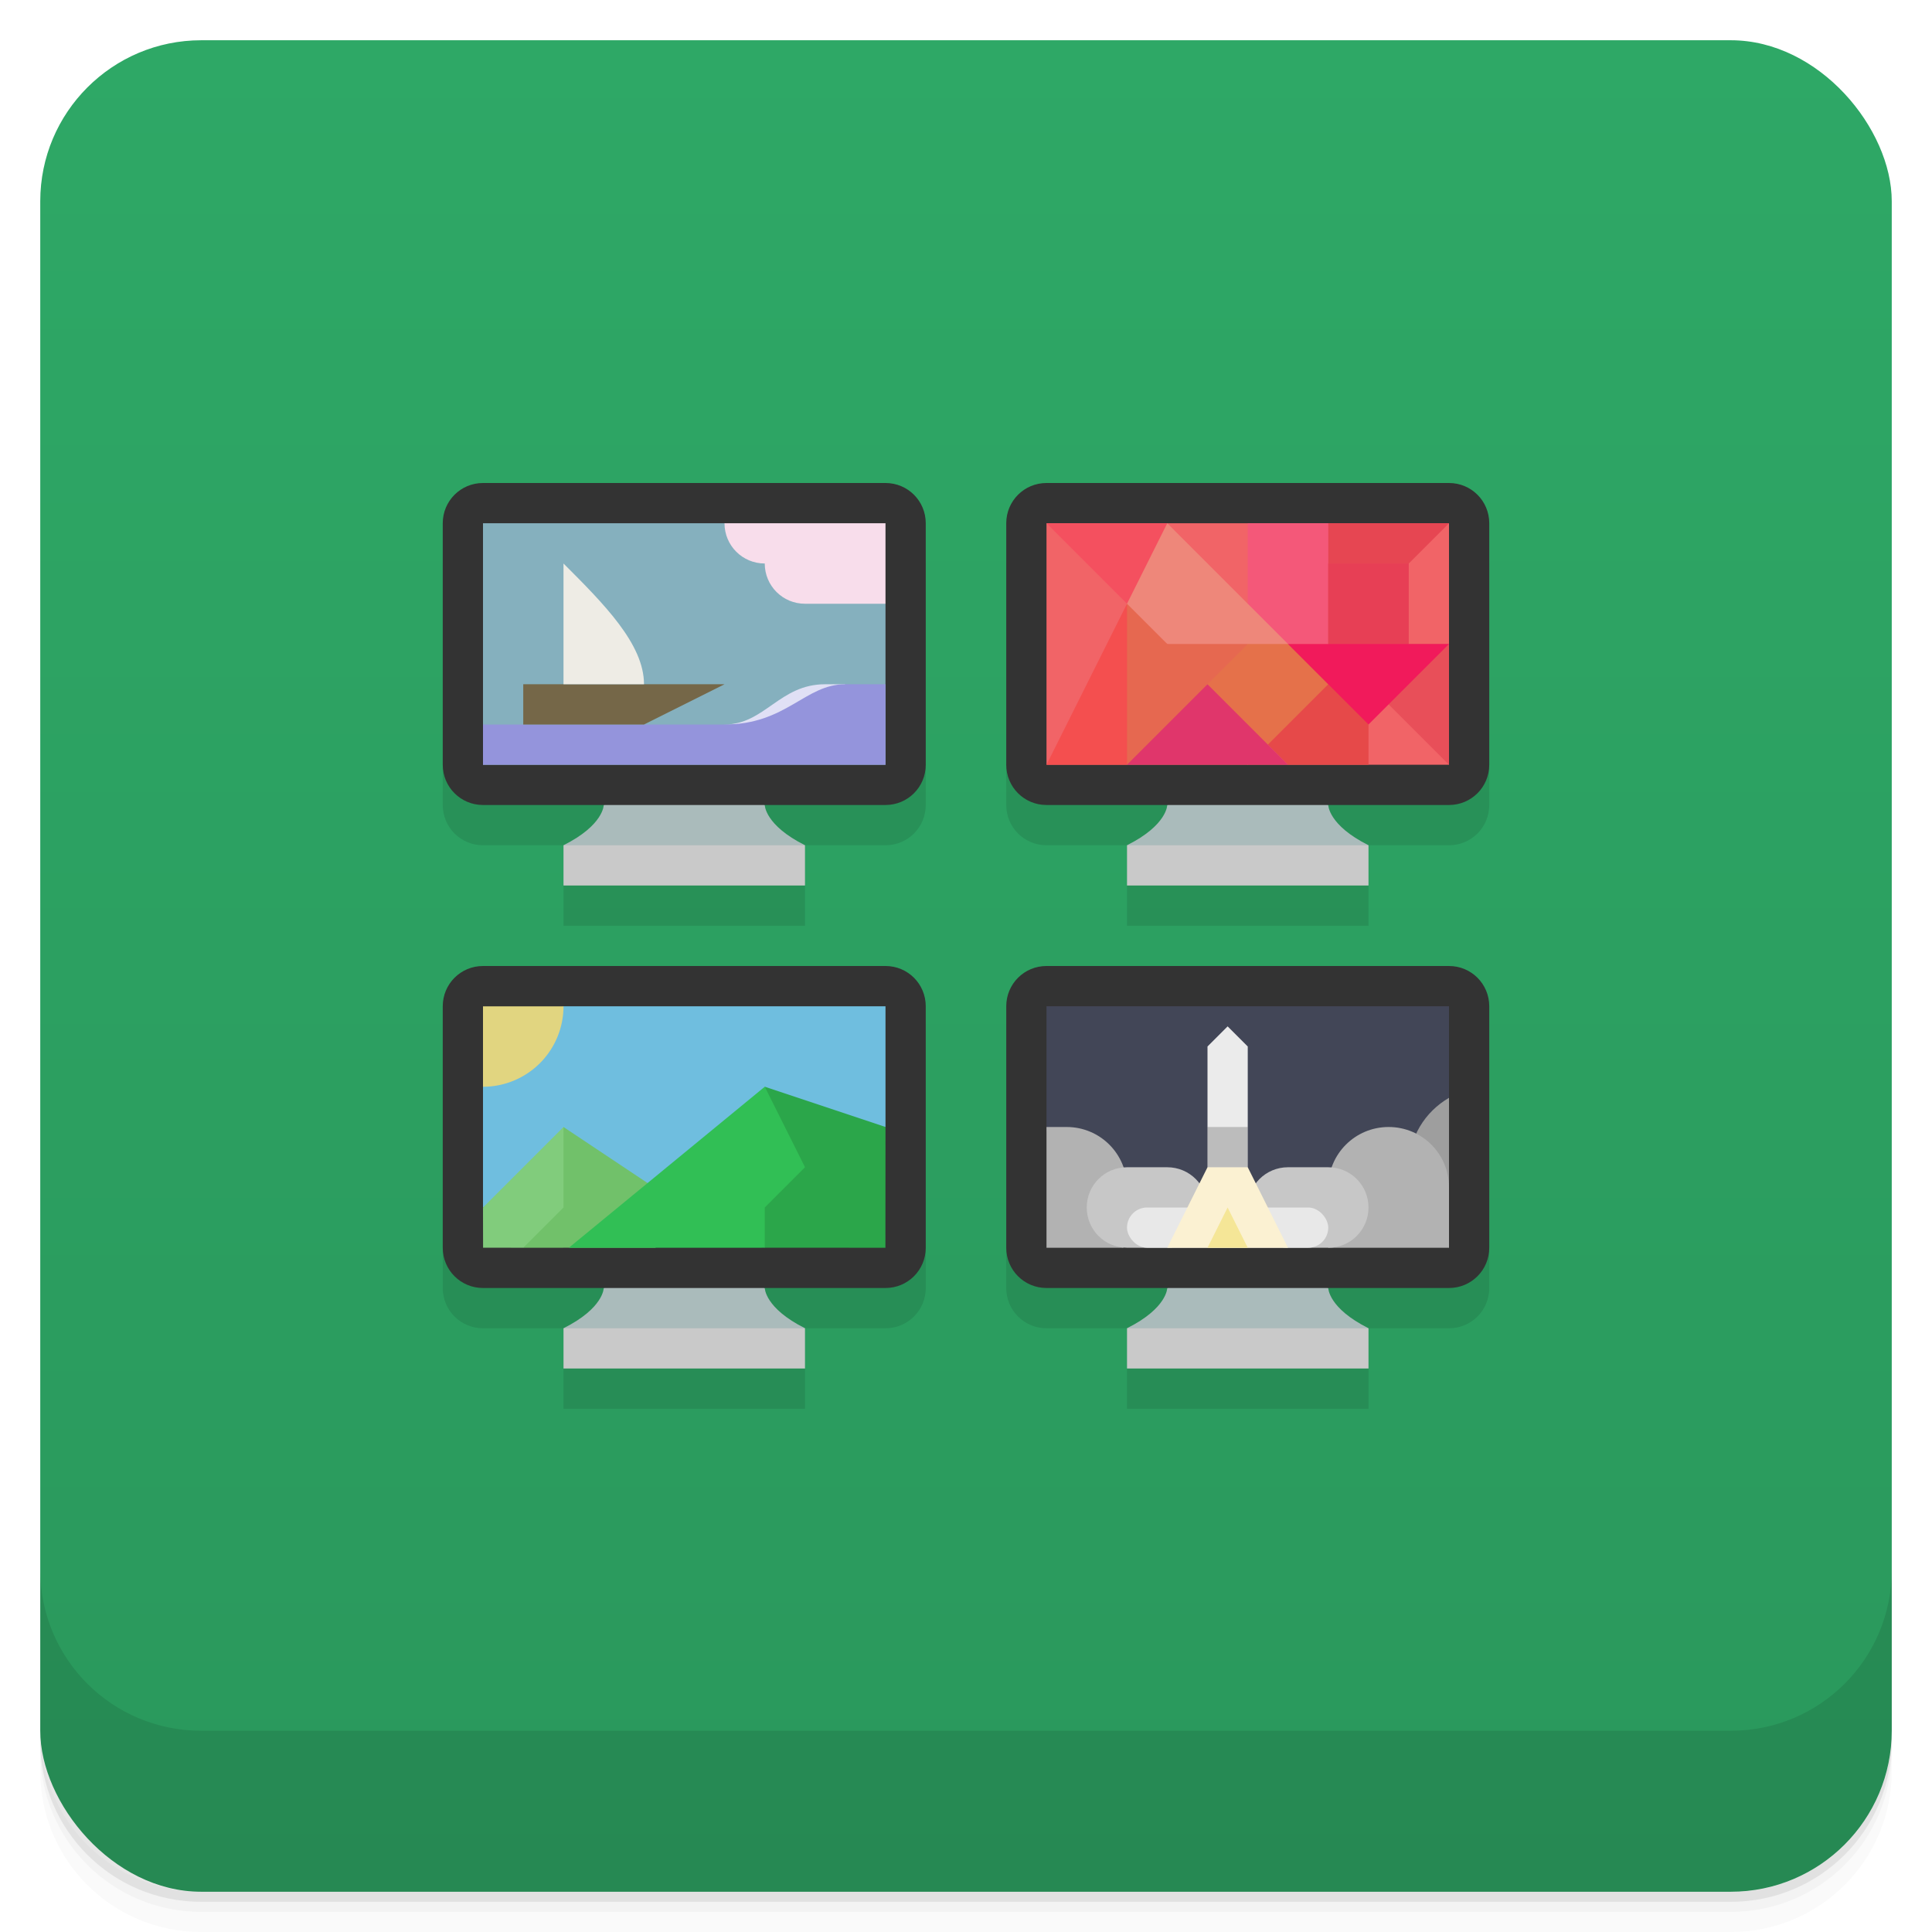 <svg version="1.1" viewBox="0 0 48 48" xmlns="http://www.w3.org/2000/svg">
 <defs>
  <linearGradient id="bg" x2="0" y1="1" y2="47" gradientUnits="userSpaceOnUse">
   <stop style="stop-color:#2ea866" offset="0"/>
   <stop style="stop-color:#2a985c" offset="1"/>
  </linearGradient>
 </defs>
 <path d="m1 43v0.25c0 2.216 1.784 4 4 4h38c2.216 0 4-1.784 4-4v-0.25c0 2.216-1.784 4-4 4h-38c-2.216 0-4-1.784-4-4zm0 0.5v0.5c0 2.216 1.784 4 4 4h38c2.216 0 4-1.784 4-4v-0.5c0 2.216-1.784 4-4 4h-38c-2.216 0-4-1.784-4-4z" style="opacity:.02"/>
 <path d="m1 43.25v0.25c0 2.216 1.784 4 4 4h38c2.216 0 4-1.784 4-4v-0.25c0 2.216-1.784 4-4 4h-38c-2.216 0-4-1.784-4-4z" style="opacity:.05"/>
 <path d="m1 43v0.25c0 2.216 1.784 4 4 4h38c2.216 0 4-1.784 4-4v-0.25c0 2.216-1.784 4-4 4h-38c-2.216 0-4-1.784-4-4z" style="opacity:.1"/>
 <rect x="1" y="1" width="46" height="46" rx="4" style="fill:url(#bg)"/>
 <path d="m1 39v4c0 2.216 1.784 4 4 4h38c2.216 0 4-1.784 4-4v-4c0 2.216-1.784 4-4 4h-38c-2.216 0-4-1.784-4-4z" style="opacity:.1"/>
 <path d="m11 14v6c0 0.554 0.446 1 1 1h2v2h6v-2h2c0.554 0 1-0.446 1-1v-6zm14 0v6c0 0.554 0.446 1 1 1h2v2h6v-2h2c0.554 0 1-0.446 1-1v-6zm-14 12v6c0 0.554 0.446 1 1 1h2v2h6v-2h2c0.554 0 1-0.446 1-1v-6zm14 0v6c0 0.554 0.446 1 1 1h2v2h6v-2h2c0.554 0 1-0.446 1-1v-6z" style="opacity:.1"/>
 <path d="m17 19-2 1s0 0.5-1 1l3 0.5 3-0.5c-1-0.5-1-1-1-1zm14 0-2 1s0 0.5-1 1l3 0.5 3-0.5c-1-0.5-1-1-1-1zm-14 12-2 1s0 0.5-1 1l3 0.5 3-0.5c-1-0.5-1-1-1-1zm14 0-2 1s0 0.5-1 1l3 0.5 3-0.5c-1-0.5-1-1-1-1z" style="fill:#abb"/>
 <path d="m12 12c-0.554 0-1 0.446-1 1v6c0 0.554 0.446 1 1 1h10c0.554 0 1-0.446 1-1v-6c0-0.554-0.446-1-1-1zm14 0c-0.554 0-1 0.446-1 1v6c0 0.554 0.446 1 1 1h10c0.554 0 1-0.446 1-1v-6c0-0.554-0.446-1-1-1zm-14 12c-0.554 0-1 0.446-1 1v6c0 0.554 0.446 1 1 1h10c0.554 0 1-0.446 1-1v-6c0-0.554-0.446-1-1-1zm14 0c-0.554 0-1 0.446-1 1v6c0 0.554 0.446 1 1 1h10c0.554 0 1-0.446 1-1v-6c0-0.554-0.446-1-1-1z" style="fill:#333"/>
 <path d="m12 13v6h10v-4l-4-2z" style="fill:#85b0be"/>
 <rect x="26" y="13" width="10" height="6" style="fill:#f16467"/>
 <path d="m30 17 2-1 2 1v2h-2z" style="fill:#e64949"/>
 <path d="m20.5 17h0.5l-1 1h-2c1 0 1.365-1 2.5-1z" style="fill:#e0e0f5"/>
 <path d="m21 17c-1 0-1.462 1-3 1h-6v1h10v-2z" style="fill:#9494dc"/>
 <path d="m26 25h10v2.275l-1 2.725h-8l-1-1.908z" style="fill:#424657"/>
 <path d="m14 21v1h6v-1zm14 0v1h6v-1zm-14 12v1h6v-1zm14 0v1h6v-1z" style="fill:#c9c9c9"/>
 <path d="m14 25.001-2 1.998v3h4l6-2v-2.998z" style="fill:#6fbedf"/>
 <path d="m14 28-2 2 0.002 0.999 0.999 1e-3 2-1z" style="fill:#81cc7c"/>
 <path d="m14 28v2l-1 1 3.284-1e-3 0.716-0.999z" style="fill:#71c16a"/>
 <path d="m19 27-4.867 4 4.867-3.33e-4 2-2z" style="fill:#31bf55"/>
 <path d="m19 26.999 1 2-1 1v1l2.998 1e-3 0.002-3.001z" style="fill:#2ba64a"/>
 <path d="m36 27.275c-0.596 0.346-1 0.984-1 1.725l1 2v-2z" style="fill:#9e9e9e"/>
 <path d="m26.5 28h-0.5v3h1.908c0.056-0.157 0.092-0.323 0.092-0.5v-1c0-0.831-0.669-1.5-1.5-1.5zm8 0c-0.831 0-1.5 0.669-1.5 1.5v1.5h3v-1.5c0-0.831-0.669-1.5-1.5-1.5z" style="fill:#b2b2b2"/>
 <path d="m28 29c-0.554 0-1 0.446-1 1s0.446 1 1 1h1c0.554 0 1-0.446 1-1s-0.446-1-1-1zm4 0c-0.554 0-1 0.446-1 1s0.446 1 1 1h1c0.554 0 1-0.446 1-1s-0.446-1-1-1z" style="fill:#c7c7c7"/>
 <rect x="28" y="30" width="5" height="1" ry=".5" style="fill:#e8e8e8"/>
 <path d="m30 29 0.5-0.5 0.5 0.5 1 2h-3z" style="fill:#fbf1d2"/>
 <path d="m30.5 30-0.5 1h1z" style="fill:#f5e697"/>
 <path d="m13 17h5l-2 1h-3z" style="fill:#756748"/>
 <path d="m14 14v3h2c0-1-1-2-2-3z" style="fill:#eeece5"/>
 <path d="m18 13c0 0.554 0.446 1 1 1 0 0.554 0.446 1 1 1h2v-2z" style="fill:#f8ddeb"/>
 <path d="m12 25.002v1.998a2 2 0 0 0 2-1.998z" style="fill:#e1d580"/>
 <path d="m28 15 1 2-1 2h-2z" style="fill:#f44f4f"/>
 <path d="m29 13 2 2h1v2l-3-1-0.7-0.5-0.3-0.5v-0.5z" style="fill:#ee877a"/>
 <path d="m29 17 2-1h1l1 1-2 2z" style="fill:#e5714a"/>
 <path d="m30 17 2 2h-4l0.5-1.5z" style="fill:#e0366b"/>
 <path d="m28 15 1 1h2l-3 3z" style="fill:#e66850"/>
 <path d="m26 13 2 2 1-2z" style="fill:#f4505f"/>
 <path d="m31 13h2l1 1-1 2h-1l-1-1z" style="fill:#f45879"/>
 <path d="m34 17 2 2v-3h-1z" style="fill:#e84f59"/>
 <path d="m34 18 2-2h-1l-1-1-1 1h-1z" style="fill:#f11a5b"/>
 <path d="m33 13v3l3-3z" style="fill:#e64652"/>
 <path d="m33 14h2v2h-2z" style="fill:#e73f55"/>
 <path d="m30 26 0.5-0.5 0.5 0.5v3h-1z" style="fill:#ebebeb"/>
 <rect x="30" y="28" width="1" height="1" style="opacity:.2"/>
</svg>
